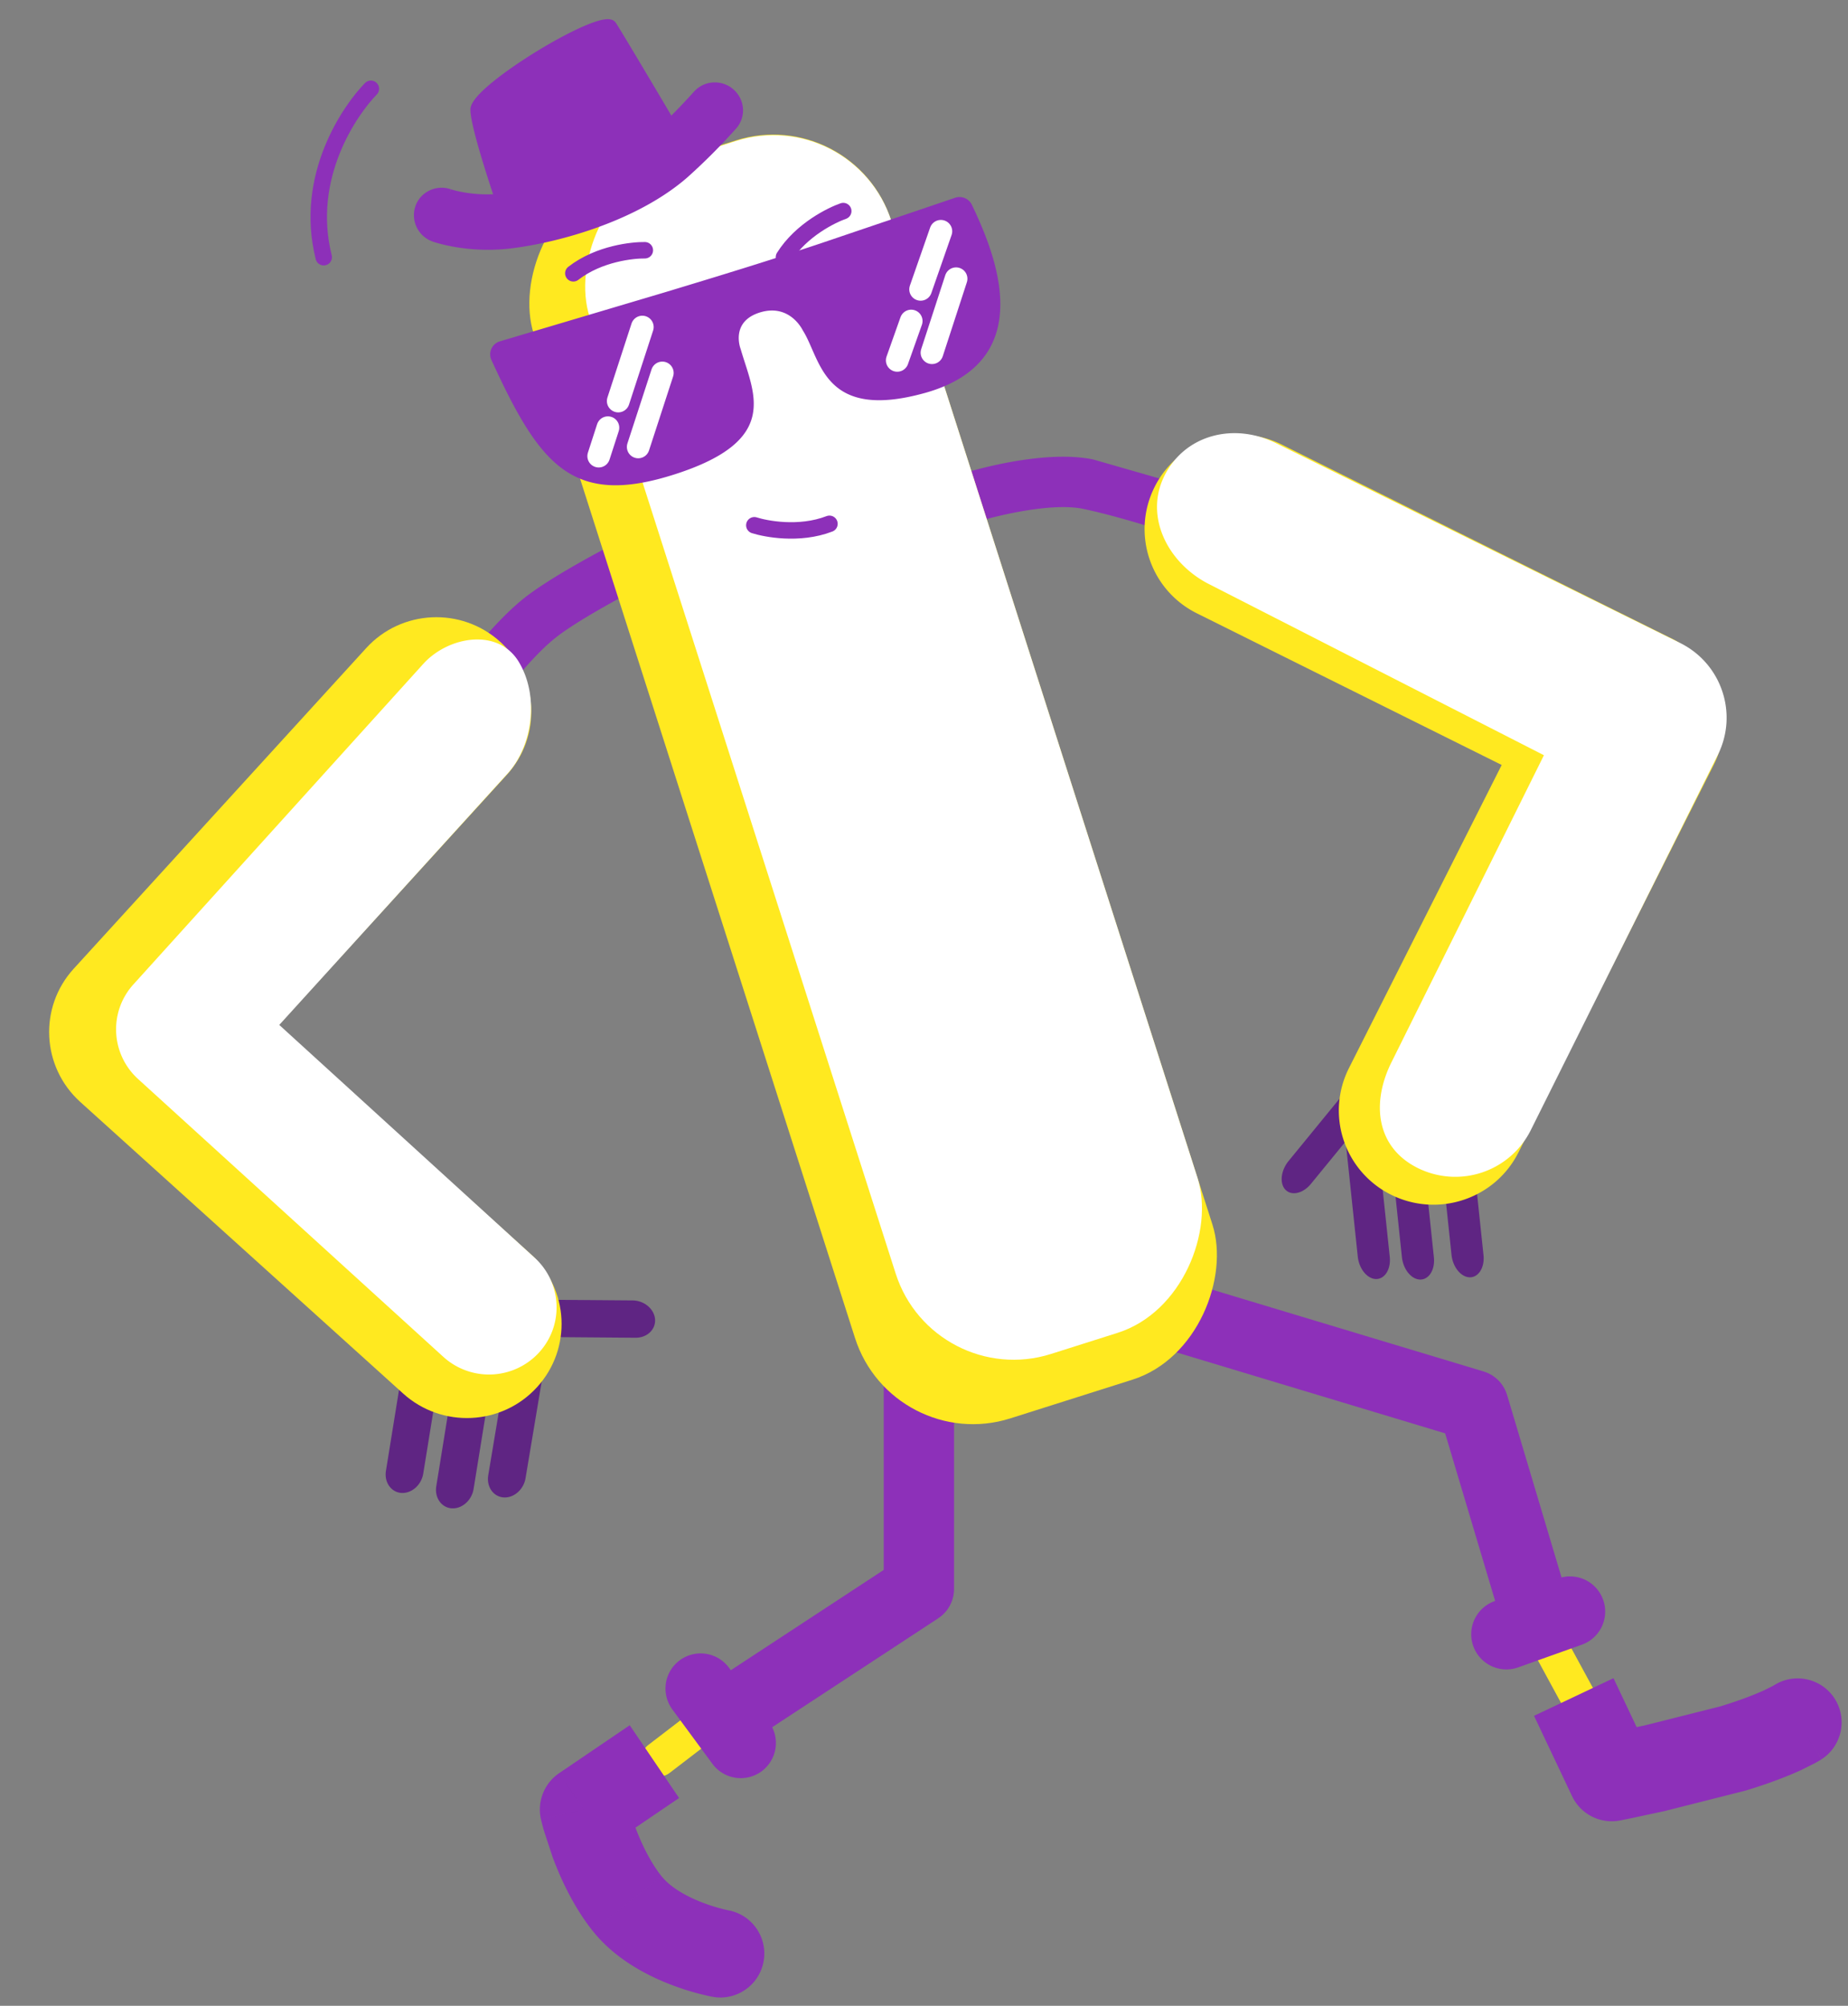 <svg xmlns="http://www.w3.org/2000/svg" width="141" height="153" fill="none" xmlns:v="https://vecta.io/nano"><rect width="100%" height="100%" fill="#808080" stroke="none"/><style><![CDATA[.B{fill:#8d30b9}.C{stroke-linecap:round}.D{stroke-linejoin:round}.E{stroke:#8d30b9}.F{stroke-width:5.366}.G{fill:#ffe920}.H{stroke-width:2.683}]]></style><g fill="#5f2583"><path d="M105.458 97.427c.411-.259.653-.863.577-1.568l-.996-9.462c-.098-.944-.725-1.712-1.399-1.718s-1.138.758-1.041 1.702l.996 9.462c.098.944.726 1.712 1.399 1.718a.85.85 0 0 0 .464-.134z"/><path d="M98.506 90.992c.472.109 1.072-.143 1.52-.693l6.023-7.364c.603-.733.707-1.72.237-2.203s-1.339-.276-1.942.458l-6.023 7.364c-.602.734-.706 1.72-.237 2.203a.85.85 0 0 0 .422.235zm10.32 6.475c.41-.259.653-.863.577-1.568l-.996-9.462c-.098-.944-.726-1.712-1.399-1.718s-1.139.758-1.041 1.702l.996 9.462c.098.944.725 1.712 1.399 1.718a.85.85 0 0 0 .464-.134zm3.785-.171c.41-.259.653-.863.577-1.568l-.996-9.462c-.098-.944-.725-1.712-1.399-1.718s-1.139.758-1.041 1.702l.996 9.462c.098.944.726 1.712 1.399 1.718.17.002.325-.046.464-.134zm-62.718 3.89c-.207.508-.749.861-1.412.854l-8.895-.071c-.887-.006-1.655-.65-1.717-1.435s.611-1.416 1.498-1.411l8.895.071c.887.005 1.655.649 1.717 1.434a1.23 1.23 0 0 1-.086.558zm-12.017 12.861c-.47-.284-.733-.875-.622-1.529l1.466-8.774c.144-.875.901-1.533 1.686-1.47s1.303.825 1.159 1.7l-1.466 8.774c-.144.876-.901 1.533-1.686 1.471-.198-.015-.38-.078-.537-.172zm-3.957.834c-.471-.282-.738-.871-.63-1.525l1.42-8.782c.14-.876.893-1.537 1.678-1.479s1.307.818 1.168 1.695l-1.42 8.781c-.14.876-.893 1.538-1.678 1.48-.198-.014-.378-.075-.538-.17zm-3.841-1.174c-.471-.282-.738-.871-.63-1.525l1.42-8.782c.14-.876.893-1.537 1.678-1.479s1.307.819 1.168 1.695l-1.42 8.781c-.14.877-.893 1.538-1.678 1.48a1.2 1.2 0 0 1-.538-.17z"/></g><path d="M35.384 55.251c.727.128 1.495-.166 1.936-.811.027-.042 2.852-4.145 5.309-5.981 1.93-1.441 5.6-3.34 5.635-3.361a1.92 1.92 0 0 0 .827-2.592c-.492-.942-1.66-1.308-2.607-.823-.16.085-3.99 2.066-6.179 3.699-2.973 2.222-6.054 6.701-6.183 6.893a1.92 1.92 0 0 0 .513 2.672 1.9 1.9 0 0 0 .747.304zm56.472-13.854a1.94 1.94 0 0 0 1.843-1.306c.344-1.006-.194-2.097-1.204-2.437l-9.096-2.609c-3.722-.762-9.078.818-9.679.999-1.023.31-1.596 1.388-1.286 2.401a1.93 1.93 0 0 0 2.412 1.274c1.368-.416 5.428-1.387 7.768-.909 3.19.651 8.579 2.464 8.633 2.484a1.86 1.86 0 0 0 .61.103z" class="B"/><g class="C D"><path d="M56.918 129.078l-6.64 5.09" stroke="#ffe920" class="H"/><path d="M70.111 96.046l-.001 25.153-14.257 9.35" class="E F"/><path d="M116.635 122.542l3.996 7.351" stroke="#ffe920" class="H"/><path d="M88.337 99.925l24.083 7.256 4.663 15.623" class="E F"/></g><path d="M54.367 152.312c1.823.329 3.567-.883 3.895-2.706s-.883-3.567-2.706-3.895l-1.189 6.601zm-9.822-14.283l-1.883-2.775c-1.141.775-1.692 2.169-1.388 3.514l3.271-.739zm3.502-6.43l-5.385 3.655 3.767 5.55 5.385-3.655-3.767-5.55zm-3.502 6.43l-3.271.74.007.031.013.057.045.182.166.616.668 2.026c.59 1.578 1.564 3.739 3.051 5.608l5.248-4.177c-.864-1.085-1.542-2.51-2.016-3.779l-.501-1.52-.114-.42-.024-.096c-.002-.008-.002-.007-3.273.732zm.68 9.26c1.715 2.154 4.136 3.378 5.835 4.046a20.26 20.26 0 0 0 2.272.741l.711.171.216.045.069.013.024.004c.016.003.017.003.611-3.297l.596-3.3-.095-.02-.432-.105c-.386-.101-.924-.261-1.517-.494-1.27-.499-2.405-1.182-3.041-1.981l-5.248 4.177zm93.765-13.101c1.551-1.012 1.989-3.09.977-4.642s-3.09-1.988-4.642-.976l3.665 5.618zm-16.014 1.38l-3.031 1.436c.657 1.388 2.173 2.152 3.68 1.855l-.649-3.291zm-5.931-4.688l2.9 6.124 6.062-2.871-2.9-6.124-6.062 2.871zm5.931 4.688l.649 3.291.02-.004.052-.011.195-.039.713-.146 2.399-.514 6.188-1.564-1.947-6.418-5.696 1.434-2.304.494-.679.139-.181.036-.045.009c-.013.003-.013.003.636 3.293zm10.216 1.013c1.899-.576 3.276-1.127 4.216-1.558l1.09-.545.317-.181.105-.064c.014-.01.028-.018.039-.025l.017-.011c.013-.009.014-.009-1.818-2.818l-1.831-2.81.021-.014.017-.01c-.01.005-.043.025-.1.057l-.655.325c-.65.298-1.742.743-3.365 1.236l1.947 6.418z" class="B"/><path d="M56.517 132.951l-3.059-4.151m66.332-5.874l-4.856 1.731" class="C D E F"/><rect width="28.619" height="99.192" rx="9.421" transform="matrix(-.953 .302 .305 .953 65.129 7.863)" class="G"/><rect width="24.165" height="95.403" rx="9.421" transform="matrix(-.953 .302 .305 .953 65.144 7.905)" fill="#fff"/><g class="B"><path d="M38.049 15.107c-2.134.174-3.731-.363-3.751-.371-.95-.327-1.982.163-2.308 1.097-.312.914.154 1.909 1.052 2.268l.068.027c.103.037 2.605.908 5.852.506 3.852-.474 9.645-2.162 13.297-5.36a46.71 46.71 0 0 0 3.674-3.683c.657-.743.578-1.882-.186-2.54s-1.911-.591-2.569.156l-.017.019c-.13.144-.968 1.077-2.002 2.097l-4.439-7.419C46.019.83 36.2 6.767 36.205 8.362c.006 1.085 1.127 4.603 1.844 6.745z"/><path d="M38.049 15.107l.298-.099c.031.091.018.192-.035.272s-.14.132-.236.14l-.026-.313zm-3.751-.371l.102-.297-.102.297zm-2.308 1.097l-.297-.102v-.002l.296.104zm1.052 2.268l-.116.292h0l.116-.292zm.068.027l-.104.296-.012-.005.116-.292zm5.852.506l-.039-.312h0l.039.312zm13.297-5.36l-.207-.236.207.236zm3.674-3.683l-.239-.205.003-.004.235.208zm-.186-2.54l-.205.238h0l.205-.237zm-2.569.156l.236.208-.003.003-.233-.211zm-.017.019l.234.21h0l-.234-.21zm-2.002 2.097l.221.224c-.069.068-.165.1-.261.087s-.181-.069-.23-.152l.27-.16zm-4.439-7.419l.263-.171h0l-.263.17zM36.205 8.362l-.314.001v-.001h.314zm1.87 7.058c-2.19.179-3.835-.37-3.893-.393l.232-.583c-.018-.007 1.53.519 3.608.349l.052.626zm-3.878-.387c-.791-.273-1.643.138-1.91.904l-.593-.208c.383-1.101 1.596-1.672 2.706-1.29l-.203.594zm-1.909.902a1.5 1.5 0 0 0 .871 1.874l-.232.583a2.13 2.13 0 0 1-1.233-2.662l.594.204zm.871 1.874l.068.027-.232.583-.068-.027.232-.583zm.056.023c.082.029 2.531.884 5.709.491l.078.624c-3.316.41-5.871-.478-5.995-.522l.208-.592zm5.709.491c3.822-.47 9.544-2.145 13.129-5.285l.414.473c-3.718 3.257-9.583 4.958-13.465 5.436l-.078-.624zm13.129-5.285c1.81-1.586 3.574-3.571 3.642-3.651l.477.409a46.99 46.99 0 0 1-3.705 3.715l-.414-.473zm3.646-3.655c.539-.61.477-1.549-.155-2.094l.409-.475c.894.772.99 2.111.216 2.986l-.471-.417zm-.155-2.094a1.52 1.52 0 0 0-2.128.126l-.471-.416c.775-.879 2.124-.952 3.01-.185l-.41.475zm-2.364-.082l.233.211-.016.018-.467-.421.017-.019c.002-.002.002-.002.234.21zm.216.229a50.64 50.64 0 0 1-2.016 2.111l-.441-.448c1.028-1.013 1.861-1.941 1.989-2.084l.467.421zm-2.506 2.046l-4.433-7.408.527-.341c.53.819 3.176 5.283 4.446 7.43l-.54.319zm-4.432-7.407c.026.04.051.027-.013.018s-.167-.005-.319.023c-.302.057-.719.196-1.221.409-1 .422-2.278 1.105-3.542 1.875s-2.499 1.62-3.415 2.372c-.459.377-.829.722-1.082 1.016a2.32 2.32 0 0 0-.275.379c-.06.109-.071.171-.071.195l-.628.001c-.001-.175.065-.347.148-.499a2.93 2.93 0 0 1 .349-.486c.286-.332.688-.704 1.159-1.091.946-.776 2.207-1.643 3.486-2.422s2.586-1.479 3.624-1.918c.517-.218.982-.379 1.35-.447.183-.034.362-.05.52-.028s.341.088.454.262l-.526.342zm-9.938 6.286c.001.234.065.627.182 1.143.115.508.276 1.11.461 1.748.369 1.277.827 2.687 1.185 3.756l-.595.198a99.67 99.67 0 0 1-1.193-3.781c-.186-.644-.351-1.259-.47-1.783-.117-.516-.196-.969-.198-1.278l.628-.002z"/></g><path d="M88.1 37.134c1.791-3.553 6.137-4.994 9.708-3.218l29.532 14.687.189.091c3.571 1.776 5.014 6.096 3.223 9.65l-14.902 29.57c-1.791 3.554-6.138 4.995-9.709 3.219a7.17 7.17 0 0 1-3.223-9.65l11.659-23.133-23.254-11.565c-3.571-1.776-5.014-6.096-3.223-9.65z" class="G"/><path d="M88.855 36.271c1.588-3.151 5.329-4.045 8.496-2.47l30.679 15.167.168.081c3.167 1.575 4.446 5.406 2.858 8.558L116.78 86.238a6.44 6.44 0 0 1-8.61 2.854c-3.167-1.575-3.568-4.959-1.98-8.11l11.61-23.375-25.494-13.021c-3.167-1.575-5.039-5.164-3.451-8.315z" fill="#fff"/><path d="M21.199 78.249l17.463-19.138c2.682-2.939 2.457-7.489-.503-10.161s-7.534-2.456-10.216.483L5.684 73.826l-.062.067c-2.682 2.94-2.457 7.489.503 10.162l24.633 22.24c2.96 2.672 7.534 2.456 10.217-.484s2.457-7.489-.503-10.161l-19.272-17.4z" class="G"/><path d="M21.308 78.179l17.409-19.161c1.914-2.097 2.453-5.863.881-8.507s-5.376-1.983-7.29.115L10.238 75.023l-.044.048c-1.914 2.097-1.753 5.343.359 7.25l23.288 21.19a5.18 5.18 0 0 0 7.289-.345c1.914-2.097 1.753-5.343-.359-7.25L21.308 78.179z" fill="#fff"/><path d="M28.297 6.773c-1.529 1.555-5.151 6.65-3.598 12.846m24.501-.53c-.88-.014-3.486.229-5.456 1.759m13.81 19.219c.839.267 3.404.786 5.732-.111M64.339 16.1c-.832.288-3.198 1.408-4.525 3.519" stroke-width="1.256" class="C D E"/><path d="M70.537 29.984c8.966-2.485 5.254-10.905 3.621-14.353a1.05 1.05 0 0 0-1.288-.544L62.7 18.534c-4.09 1.372-7.788 2.496-11.921 3.747l-12.636 3.756c-.605.178-.91.851-.647 1.424 3.689 8.052 6.182 11.221 13.993 8.716 8.115-2.602 6.009-6.16 5.037-9.504a2.06 2.06 0 0 0-.029-.089l-.003-.008c-.107-.315-.605-2.097 1.486-2.742 2.06-.635 3.052.961 3.236 1.299.022.041.044.081.069.12 1.358 2.183 1.539 6.867 9.25 4.73z" class="B"/><path d="M46.383 32.624l-.702 2.168m3.327-9.845L47.17 30.59m22.353-6.103l-1.064 3.001m3.328-9.846l-1.545 4.429m2.705-.81l-1.838 5.643m-20.575 1.544l-1.838 5.643" stroke="#fff" stroke-width="1.732" class="C D"/></svg>